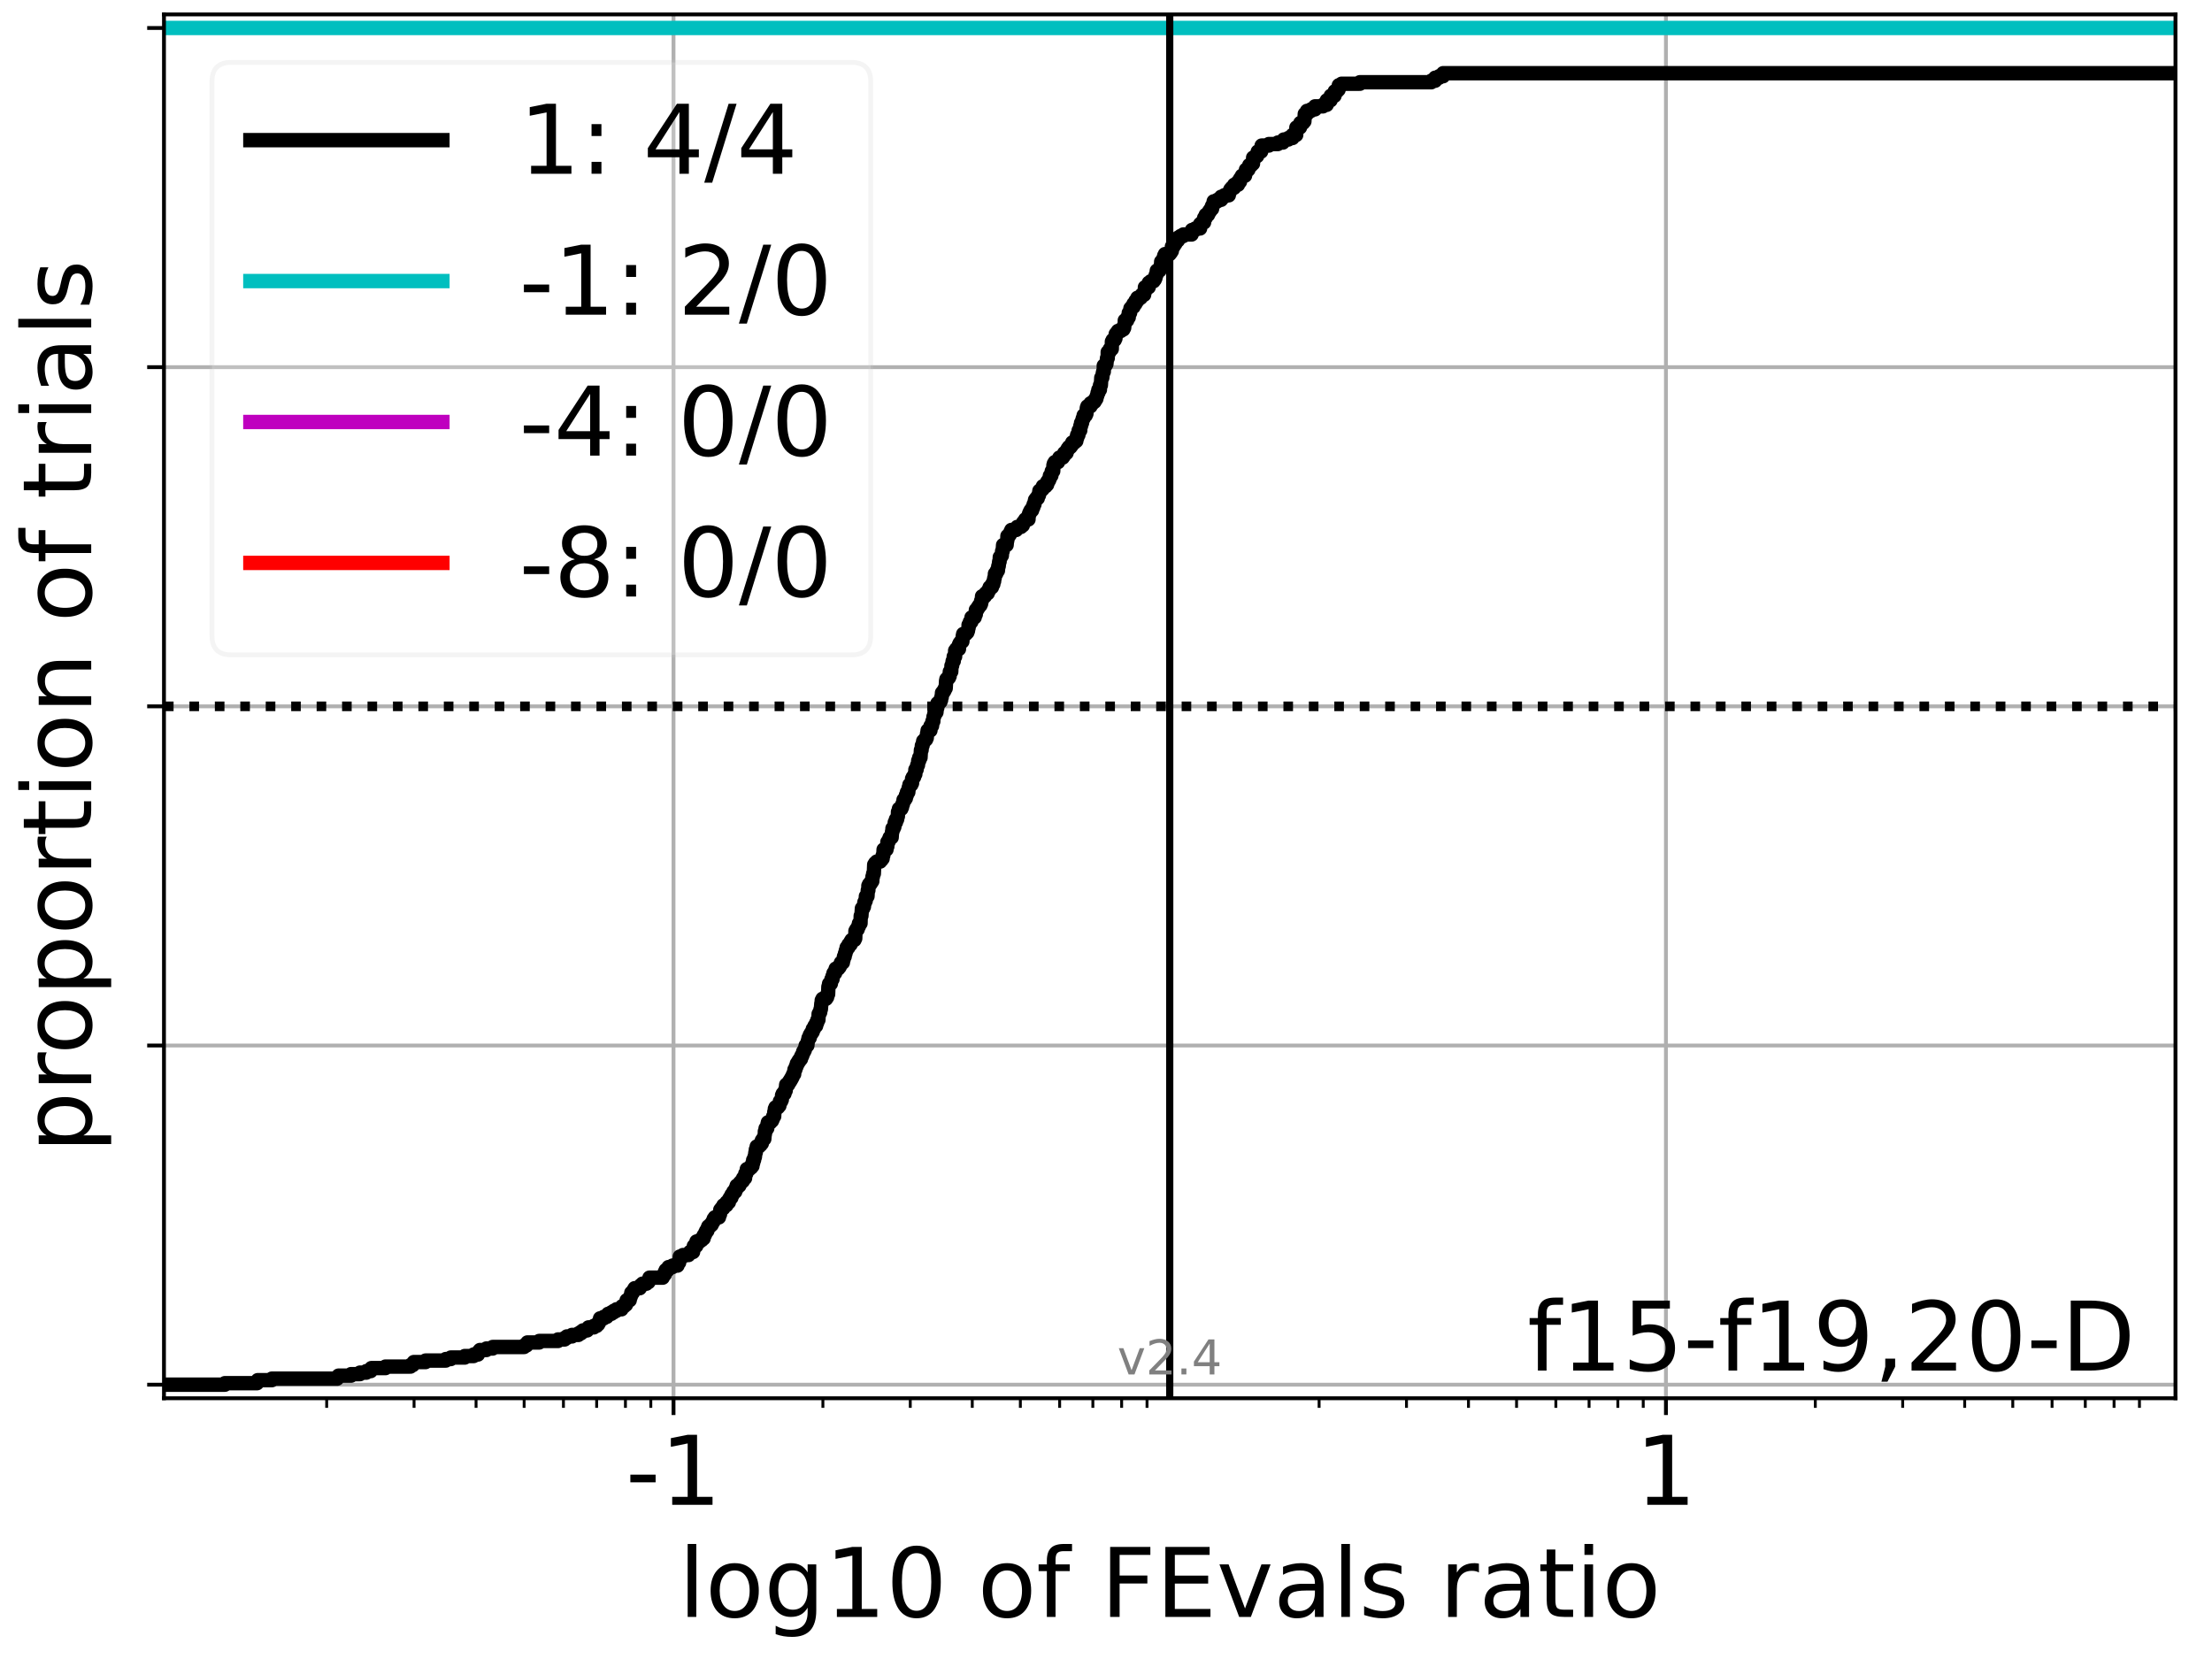 <?xml version="1.0" encoding="utf-8" standalone="no"?>
<!DOCTYPE svg PUBLIC "-//W3C//DTD SVG 1.1//EN"
  "http://www.w3.org/Graphics/SVG/1.1/DTD/svg11.dtd">
<!-- Created with matplotlib (https://matplotlib.org/) -->
<svg height="345.6pt" version="1.1" viewBox="0 0 460.8 345.6" width="460.8pt" xmlns="http://www.w3.org/2000/svg" xmlns:xlink="http://www.w3.org/1999/xlink">
 <defs>
  <style type="text/css">*{stroke-linecap:butt;stroke-linejoin:round;}</style>
 </defs>
 <g id="figure_1">
  <g id="patch_1">
   <path d="M 0 345.6 
L 460.8 345.6 
L 460.8 0 
L 0 0 
z
" style="fill:#ffffff;"/>
  </g>
  <g id="axes_1">
   <g id="patch_2">
    <path d="M 34.16 291.28 
L 453.192 291.28 
L 453.192 3 
L 34.16 3 
z
" style="fill:#ffffff;"/>
   </g>
   <g id="matplotlib.axis_1">
    <g id="xtick_1">
     <g id="line2d_1">
      <path clip-path="url(#pe017701873)" d="M 140.306 291.28 
L 140.306 3 
" style="fill:none;stroke:#b0b0b0;stroke-linecap:square;stroke-width:0.8;"/>
     </g>
     <g id="line2d_2">
      <defs>
       <path d="M 0 0 
L 0 3.5 
" id="m8cc113017c" style="stroke:#000000;stroke-width:0.8;"/>
      </defs>
      <g>
       <use style="stroke:#000000;stroke-width:0.8;" x="140.306" xlink:href="#m8cc113017c" y="291.28"/>
      </g>
     </g>
     <g id="text_1">
      <!-- -1 -->
      <g transform="translate(130.336 313.477)scale(0.2 -0.2)">
       <defs>
        <path d="M 4.891 31.391 
L 31.203 31.391 
L 31.203 23.391 
L 4.891 23.391 
z
" id="DejaVuSans-45"/>
        <path d="M 12.406 8.297 
L 28.516 8.297 
L 28.516 63.922 
L 10.984 60.406 
L 10.984 69.391 
L 28.422 72.906 
L 38.281 72.906 
L 38.281 8.297 
L 54.391 8.297 
L 54.391 0 
L 12.406 0 
z
" id="DejaVuSans-49"/>
       </defs>
       <use xlink:href="#DejaVuSans-45"/>
       <use x="36.084" xlink:href="#DejaVuSans-49"/>
      </g>
     </g>
    </g>
    <g id="xtick_2">
     <g id="line2d_3">
      <path clip-path="url(#pe017701873)" d="M 347.046 291.28 
L 347.046 3 
" style="fill:none;stroke:#b0b0b0;stroke-linecap:square;stroke-width:0.8;"/>
     </g>
     <g id="line2d_4">
      <g>
       <use style="stroke:#000000;stroke-width:0.8;" x="347.046" xlink:href="#m8cc113017c" y="291.28"/>
      </g>
     </g>
     <g id="text_2">
      <!-- 1 -->
      <g transform="translate(340.683 313.477)scale(0.2 -0.2)">
       <use xlink:href="#DejaVuSans-49"/>
      </g>
     </g>
    </g>
    <g id="xtick_3">
     <g id="line2d_5">
      <defs>
       <path d="M 0 0 
L 0 2 
" id="m10423a40a8" style="stroke:#000000;stroke-width:0.6;"/>
      </defs>
      <g>
       <use style="stroke:#000000;stroke-width:0.6;" x="68.054" xlink:href="#m10423a40a8" y="291.28"/>
      </g>
     </g>
    </g>
    <g id="xtick_4">
     <g id="line2d_6">
      <g>
       <use style="stroke:#000000;stroke-width:0.6;" x="86.257" xlink:href="#m10423a40a8" y="291.28"/>
      </g>
     </g>
    </g>
    <g id="xtick_5">
     <g id="line2d_7">
      <g>
       <use style="stroke:#000000;stroke-width:0.6;" x="99.171" xlink:href="#m10423a40a8" y="291.28"/>
      </g>
     </g>
    </g>
    <g id="xtick_6">
     <g id="line2d_8">
      <g>
       <use style="stroke:#000000;stroke-width:0.6;" x="109.189" xlink:href="#m10423a40a8" y="291.28"/>
      </g>
     </g>
    </g>
    <g id="xtick_7">
     <g id="line2d_9">
      <g>
       <use style="stroke:#000000;stroke-width:0.6;" x="117.374" xlink:href="#m10423a40a8" y="291.28"/>
      </g>
     </g>
    </g>
    <g id="xtick_8">
     <g id="line2d_10">
      <g>
       <use style="stroke:#000000;stroke-width:0.6;" x="124.294" xlink:href="#m10423a40a8" y="291.28"/>
      </g>
     </g>
    </g>
    <g id="xtick_9">
     <g id="line2d_11">
      <g>
       <use style="stroke:#000000;stroke-width:0.6;" x="130.289" xlink:href="#m10423a40a8" y="291.28"/>
      </g>
     </g>
    </g>
    <g id="xtick_10">
     <g id="line2d_12">
      <g>
       <use style="stroke:#000000;stroke-width:0.6;" x="135.576" xlink:href="#m10423a40a8" y="291.28"/>
      </g>
     </g>
    </g>
    <g id="xtick_11">
     <g id="line2d_13">
      <g>
       <use style="stroke:#000000;stroke-width:0.6;" x="171.424" xlink:href="#m10423a40a8" y="291.28"/>
      </g>
     </g>
    </g>
    <g id="xtick_12">
     <g id="line2d_14">
      <g>
       <use style="stroke:#000000;stroke-width:0.6;" x="189.626" xlink:href="#m10423a40a8" y="291.28"/>
      </g>
     </g>
    </g>
    <g id="xtick_13">
     <g id="line2d_15">
      <g>
       <use style="stroke:#000000;stroke-width:0.6;" x="202.541" xlink:href="#m10423a40a8" y="291.28"/>
      </g>
     </g>
    </g>
    <g id="xtick_14">
     <g id="line2d_16">
      <g>
       <use style="stroke:#000000;stroke-width:0.6;" x="212.559" xlink:href="#m10423a40a8" y="291.28"/>
      </g>
     </g>
    </g>
    <g id="xtick_15">
     <g id="line2d_17">
      <g>
       <use style="stroke:#000000;stroke-width:0.6;" x="220.744" xlink:href="#m10423a40a8" y="291.28"/>
      </g>
     </g>
    </g>
    <g id="xtick_16">
     <g id="line2d_18">
      <g>
       <use style="stroke:#000000;stroke-width:0.6;" x="227.664" xlink:href="#m10423a40a8" y="291.28"/>
      </g>
     </g>
    </g>
    <g id="xtick_17">
     <g id="line2d_19">
      <g>
       <use style="stroke:#000000;stroke-width:0.6;" x="233.658" xlink:href="#m10423a40a8" y="291.28"/>
      </g>
     </g>
    </g>
    <g id="xtick_18">
     <g id="line2d_20">
      <g>
       <use style="stroke:#000000;stroke-width:0.6;" x="238.946" xlink:href="#m10423a40a8" y="291.28"/>
      </g>
     </g>
    </g>
    <g id="xtick_19">
     <g id="line2d_21">
      <g>
       <use style="stroke:#000000;stroke-width:0.6;" x="274.793" xlink:href="#m10423a40a8" y="291.28"/>
      </g>
     </g>
    </g>
    <g id="xtick_20">
     <g id="line2d_22">
      <g>
       <use style="stroke:#000000;stroke-width:0.6;" x="292.996" xlink:href="#m10423a40a8" y="291.28"/>
      </g>
     </g>
    </g>
    <g id="xtick_21">
     <g id="line2d_23">
      <g>
       <use style="stroke:#000000;stroke-width:0.6;" x="305.911" xlink:href="#m10423a40a8" y="291.28"/>
      </g>
     </g>
    </g>
    <g id="xtick_22">
     <g id="line2d_24">
      <g>
       <use style="stroke:#000000;stroke-width:0.6;" x="315.928" xlink:href="#m10423a40a8" y="291.28"/>
      </g>
     </g>
    </g>
    <g id="xtick_23">
     <g id="line2d_25">
      <g>
       <use style="stroke:#000000;stroke-width:0.6;" x="324.113" xlink:href="#m10423a40a8" y="291.28"/>
      </g>
     </g>
    </g>
    <g id="xtick_24">
     <g id="line2d_26">
      <g>
       <use style="stroke:#000000;stroke-width:0.6;" x="331.034" xlink:href="#m10423a40a8" y="291.28"/>
      </g>
     </g>
    </g>
    <g id="xtick_25">
     <g id="line2d_27">
      <g>
       <use style="stroke:#000000;stroke-width:0.6;" x="337.028" xlink:href="#m10423a40a8" y="291.28"/>
      </g>
     </g>
    </g>
    <g id="xtick_26">
     <g id="line2d_28">
      <g>
       <use style="stroke:#000000;stroke-width:0.6;" x="342.316" xlink:href="#m10423a40a8" y="291.28"/>
      </g>
     </g>
    </g>
    <g id="xtick_27">
     <g id="line2d_29">
      <g>
       <use style="stroke:#000000;stroke-width:0.6;" x="378.163" xlink:href="#m10423a40a8" y="291.28"/>
      </g>
     </g>
    </g>
    <g id="xtick_28">
     <g id="line2d_30">
      <g>
       <use style="stroke:#000000;stroke-width:0.6;" x="396.366" xlink:href="#m10423a40a8" y="291.28"/>
      </g>
     </g>
    </g>
    <g id="xtick_29">
     <g id="line2d_31">
      <g>
       <use style="stroke:#000000;stroke-width:0.6;" x="409.28" xlink:href="#m10423a40a8" y="291.28"/>
      </g>
     </g>
    </g>
    <g id="xtick_30">
     <g id="line2d_32">
      <g>
       <use style="stroke:#000000;stroke-width:0.6;" x="419.298" xlink:href="#m10423a40a8" y="291.28"/>
      </g>
     </g>
    </g>
    <g id="xtick_31">
     <g id="line2d_33">
      <g>
       <use style="stroke:#000000;stroke-width:0.6;" x="427.483" xlink:href="#m10423a40a8" y="291.28"/>
      </g>
     </g>
    </g>
    <g id="xtick_32">
     <g id="line2d_34">
      <g>
       <use style="stroke:#000000;stroke-width:0.6;" x="434.403" xlink:href="#m10423a40a8" y="291.28"/>
      </g>
     </g>
    </g>
    <g id="xtick_33">
     <g id="line2d_35">
      <g>
       <use style="stroke:#000000;stroke-width:0.6;" x="440.398" xlink:href="#m10423a40a8" y="291.28"/>
      </g>
     </g>
    </g>
    <g id="xtick_34">
     <g id="line2d_36">
      <g>
       <use style="stroke:#000000;stroke-width:0.6;" x="445.685" xlink:href="#m10423a40a8" y="291.28"/>
      </g>
     </g>
    </g>
    <g id="text_3">
     <!-- log10 of FEvals ratio -->
     <g transform="translate(141.371 336.833)scale(0.2 -0.2)">
      <defs>
       <path d="M 9.422 75.984 
L 18.406 75.984 
L 18.406 0 
L 9.422 0 
z
" id="DejaVuSans-108"/>
       <path d="M 30.609 48.391 
Q 23.391 48.391 19.188 42.75 
Q 14.984 37.109 14.984 27.297 
Q 14.984 17.484 19.156 11.844 
Q 23.344 6.203 30.609 6.203 
Q 37.797 6.203 41.984 11.859 
Q 46.188 17.531 46.188 27.297 
Q 46.188 37.016 41.984 42.703 
Q 37.797 48.391 30.609 48.391 
z
M 30.609 56 
Q 42.328 56 49.016 48.375 
Q 55.719 40.766 55.719 27.297 
Q 55.719 13.875 49.016 6.219 
Q 42.328 -1.422 30.609 -1.422 
Q 18.844 -1.422 12.172 6.219 
Q 5.516 13.875 5.516 27.297 
Q 5.516 40.766 12.172 48.375 
Q 18.844 56 30.609 56 
z
" id="DejaVuSans-111"/>
       <path d="M 45.406 27.984 
Q 45.406 37.75 41.375 43.109 
Q 37.359 48.484 30.078 48.484 
Q 22.859 48.484 18.828 43.109 
Q 14.797 37.75 14.797 27.984 
Q 14.797 18.266 18.828 12.891 
Q 22.859 7.516 30.078 7.516 
Q 37.359 7.516 41.375 12.891 
Q 45.406 18.266 45.406 27.984 
z
M 54.391 6.781 
Q 54.391 -7.172 48.188 -13.984 
Q 42 -20.797 29.203 -20.797 
Q 24.469 -20.797 20.266 -20.094 
Q 16.062 -19.391 12.109 -17.922 
L 12.109 -9.188 
Q 16.062 -11.328 19.922 -12.344 
Q 23.781 -13.375 27.781 -13.375 
Q 36.625 -13.375 41.016 -8.766 
Q 45.406 -4.156 45.406 5.172 
L 45.406 9.625 
Q 42.625 4.781 38.281 2.391 
Q 33.938 0 27.875 0 
Q 17.828 0 11.672 7.656 
Q 5.516 15.328 5.516 27.984 
Q 5.516 40.672 11.672 48.328 
Q 17.828 56 27.875 56 
Q 33.938 56 38.281 53.609 
Q 42.625 51.219 45.406 46.391 
L 45.406 54.688 
L 54.391 54.688 
z
" id="DejaVuSans-103"/>
       <path d="M 31.781 66.406 
Q 24.172 66.406 20.328 58.906 
Q 16.5 51.422 16.5 36.375 
Q 16.5 21.391 20.328 13.891 
Q 24.172 6.391 31.781 6.391 
Q 39.453 6.391 43.281 13.891 
Q 47.125 21.391 47.125 36.375 
Q 47.125 51.422 43.281 58.906 
Q 39.453 66.406 31.781 66.406 
z
M 31.781 74.219 
Q 44.047 74.219 50.516 64.516 
Q 56.984 54.828 56.984 36.375 
Q 56.984 17.969 50.516 8.266 
Q 44.047 -1.422 31.781 -1.422 
Q 19.531 -1.422 13.062 8.266 
Q 6.594 17.969 6.594 36.375 
Q 6.594 54.828 13.062 64.516 
Q 19.531 74.219 31.781 74.219 
z
" id="DejaVuSans-48"/>
       <path id="DejaVuSans-32"/>
       <path d="M 37.109 75.984 
L 37.109 68.5 
L 28.516 68.5 
Q 23.688 68.5 21.797 66.547 
Q 19.922 64.594 19.922 59.516 
L 19.922 54.688 
L 34.719 54.688 
L 34.719 47.703 
L 19.922 47.703 
L 19.922 0 
L 10.891 0 
L 10.891 47.703 
L 2.297 47.703 
L 2.297 54.688 
L 10.891 54.688 
L 10.891 58.5 
Q 10.891 67.625 15.141 71.797 
Q 19.391 75.984 28.609 75.984 
z
" id="DejaVuSans-102"/>
       <path d="M 9.812 72.906 
L 51.703 72.906 
L 51.703 64.594 
L 19.672 64.594 
L 19.672 43.109 
L 48.578 43.109 
L 48.578 34.812 
L 19.672 34.812 
L 19.672 0 
L 9.812 0 
z
" id="DejaVuSans-70"/>
       <path d="M 9.812 72.906 
L 55.906 72.906 
L 55.906 64.594 
L 19.672 64.594 
L 19.672 43.016 
L 54.391 43.016 
L 54.391 34.719 
L 19.672 34.719 
L 19.672 8.297 
L 56.781 8.297 
L 56.781 0 
L 9.812 0 
z
" id="DejaVuSans-69"/>
       <path d="M 2.984 54.688 
L 12.5 54.688 
L 29.594 8.797 
L 46.688 54.688 
L 56.203 54.688 
L 35.688 0 
L 23.484 0 
z
" id="DejaVuSans-118"/>
       <path d="M 34.281 27.484 
Q 23.391 27.484 19.188 25 
Q 14.984 22.516 14.984 16.5 
Q 14.984 11.719 18.141 8.906 
Q 21.297 6.109 26.703 6.109 
Q 34.188 6.109 38.703 11.406 
Q 43.219 16.703 43.219 25.484 
L 43.219 27.484 
z
M 52.203 31.203 
L 52.203 0 
L 43.219 0 
L 43.219 8.297 
Q 40.141 3.328 35.547 0.953 
Q 30.953 -1.422 24.312 -1.422 
Q 15.922 -1.422 10.953 3.297 
Q 6 8.016 6 15.922 
Q 6 25.141 12.172 29.828 
Q 18.359 34.516 30.609 34.516 
L 43.219 34.516 
L 43.219 35.406 
Q 43.219 41.609 39.141 45 
Q 35.062 48.391 27.688 48.391 
Q 23 48.391 18.547 47.266 
Q 14.109 46.141 10.016 43.891 
L 10.016 52.203 
Q 14.938 54.109 19.578 55.047 
Q 24.219 56 28.609 56 
Q 40.484 56 46.344 49.844 
Q 52.203 43.703 52.203 31.203 
z
" id="DejaVuSans-97"/>
       <path d="M 44.281 53.078 
L 44.281 44.578 
Q 40.484 46.531 36.375 47.5 
Q 32.281 48.484 27.875 48.484 
Q 21.188 48.484 17.844 46.438 
Q 14.5 44.391 14.5 40.281 
Q 14.5 37.156 16.891 35.375 
Q 19.281 33.594 26.516 31.984 
L 29.594 31.297 
Q 39.156 29.25 43.188 25.516 
Q 47.219 21.781 47.219 15.094 
Q 47.219 7.469 41.188 3.016 
Q 35.156 -1.422 24.609 -1.422 
Q 20.219 -1.422 15.453 -0.562 
Q 10.688 0.297 5.422 2 
L 5.422 11.281 
Q 10.406 8.688 15.234 7.391 
Q 20.062 6.109 24.812 6.109 
Q 31.156 6.109 34.562 8.281 
Q 37.984 10.453 37.984 14.406 
Q 37.984 18.062 35.516 20.016 
Q 33.062 21.969 24.703 23.781 
L 21.578 24.516 
Q 13.234 26.266 9.516 29.906 
Q 5.812 33.547 5.812 39.891 
Q 5.812 47.609 11.281 51.797 
Q 16.75 56 26.812 56 
Q 31.781 56 36.172 55.266 
Q 40.578 54.547 44.281 53.078 
z
" id="DejaVuSans-115"/>
       <path d="M 41.109 46.297 
Q 39.594 47.172 37.812 47.578 
Q 36.031 48 33.891 48 
Q 26.266 48 22.188 43.047 
Q 18.109 38.094 18.109 28.812 
L 18.109 0 
L 9.078 0 
L 9.078 54.688 
L 18.109 54.688 
L 18.109 46.188 
Q 20.953 51.172 25.484 53.578 
Q 30.031 56 36.531 56 
Q 37.453 56 38.578 55.875 
Q 39.703 55.766 41.062 55.516 
z
" id="DejaVuSans-114"/>
       <path d="M 18.312 70.219 
L 18.312 54.688 
L 36.812 54.688 
L 36.812 47.703 
L 18.312 47.703 
L 18.312 18.016 
Q 18.312 11.328 20.141 9.422 
Q 21.969 7.516 27.594 7.516 
L 36.812 7.516 
L 36.812 0 
L 27.594 0 
Q 17.188 0 13.234 3.875 
Q 9.281 7.766 9.281 18.016 
L 9.281 47.703 
L 2.688 47.703 
L 2.688 54.688 
L 9.281 54.688 
L 9.281 70.219 
z
" id="DejaVuSans-116"/>
       <path d="M 9.422 54.688 
L 18.406 54.688 
L 18.406 0 
L 9.422 0 
z
M 9.422 75.984 
L 18.406 75.984 
L 18.406 64.594 
L 9.422 64.594 
z
" id="DejaVuSans-105"/>
      </defs>
      <use xlink:href="#DejaVuSans-108"/>
      <use x="27.783" xlink:href="#DejaVuSans-111"/>
      <use x="88.965" xlink:href="#DejaVuSans-103"/>
      <use x="152.441" xlink:href="#DejaVuSans-49"/>
      <use x="216.064" xlink:href="#DejaVuSans-48"/>
      <use x="279.688" xlink:href="#DejaVuSans-32"/>
      <use x="311.475" xlink:href="#DejaVuSans-111"/>
      <use x="372.656" xlink:href="#DejaVuSans-102"/>
      <use x="407.861" xlink:href="#DejaVuSans-32"/>
      <use x="439.648" xlink:href="#DejaVuSans-70"/>
      <use x="497.168" xlink:href="#DejaVuSans-69"/>
      <use x="560.352" xlink:href="#DejaVuSans-118"/>
      <use x="619.531" xlink:href="#DejaVuSans-97"/>
      <use x="680.811" xlink:href="#DejaVuSans-108"/>
      <use x="708.594" xlink:href="#DejaVuSans-115"/>
      <use x="760.693" xlink:href="#DejaVuSans-32"/>
      <use x="792.48" xlink:href="#DejaVuSans-114"/>
      <use x="833.594" xlink:href="#DejaVuSans-97"/>
      <use x="894.873" xlink:href="#DejaVuSans-116"/>
      <use x="934.082" xlink:href="#DejaVuSans-105"/>
      <use x="961.865" xlink:href="#DejaVuSans-111"/>
     </g>
    </g>
   </g>
   <g id="matplotlib.axis_2">
    <g id="ytick_1">
     <g id="line2d_37">
      <path clip-path="url(#pe017701873)" d="M 34.16 288.454 
L 453.192 288.454 
" style="fill:none;stroke:#b0b0b0;stroke-linecap:square;stroke-width:0.8;"/>
     </g>
     <g id="line2d_38">
      <defs>
       <path d="M 0 0 
L -3.5 0 
" id="m6d0ed4c236" style="stroke:#000000;stroke-width:0.8;"/>
      </defs>
      <g>
       <use style="stroke:#000000;stroke-width:0.8;" x="34.16" xlink:href="#m6d0ed4c236" y="288.454"/>
      </g>
     </g>
    </g>
    <g id="ytick_2">
     <g id="line2d_39">
      <path clip-path="url(#pe017701873)" d="M 34.16 217.797 
L 453.192 217.797 
" style="fill:none;stroke:#b0b0b0;stroke-linecap:square;stroke-width:0.8;"/>
     </g>
     <g id="line2d_40">
      <g>
       <use style="stroke:#000000;stroke-width:0.8;" x="34.16" xlink:href="#m6d0ed4c236" y="217.797"/>
      </g>
     </g>
    </g>
    <g id="ytick_3">
     <g id="line2d_41">
      <path clip-path="url(#pe017701873)" d="M 34.16 147.14 
L 453.192 147.14 
" style="fill:none;stroke:#b0b0b0;stroke-linecap:square;stroke-width:0.8;"/>
     </g>
     <g id="line2d_42">
      <g>
       <use style="stroke:#000000;stroke-width:0.8;" x="34.16" xlink:href="#m6d0ed4c236" y="147.14"/>
      </g>
     </g>
    </g>
    <g id="ytick_4">
     <g id="line2d_43">
      <path clip-path="url(#pe017701873)" d="M 34.16 76.483 
L 453.192 76.483 
" style="fill:none;stroke:#b0b0b0;stroke-linecap:square;stroke-width:0.8;"/>
     </g>
     <g id="line2d_44">
      <g>
       <use style="stroke:#000000;stroke-width:0.8;" x="34.16" xlink:href="#m6d0ed4c236" y="76.483"/>
      </g>
     </g>
    </g>
    <g id="ytick_5">
     <g id="line2d_45">
      <path clip-path="url(#pe017701873)" d="M 34.16 5.826 
L 453.192 5.826 
" style="fill:none;stroke:#b0b0b0;stroke-linecap:square;stroke-width:0.8;"/>
     </g>
     <g id="line2d_46">
      <g>
       <use style="stroke:#000000;stroke-width:0.8;" x="34.16" xlink:href="#m6d0ed4c236" y="5.826"/>
      </g>
     </g>
    </g>
    <g id="text_4">
     <!-- proportion of trials -->
     <g transform="translate(19.001 240.146)rotate(-90)scale(0.2 -0.2)">
      <defs>
       <path d="M 18.109 8.203 
L 18.109 -20.797 
L 9.078 -20.797 
L 9.078 54.688 
L 18.109 54.688 
L 18.109 46.391 
Q 20.953 51.266 25.266 53.625 
Q 29.594 56 35.594 56 
Q 45.562 56 51.781 48.094 
Q 58.016 40.188 58.016 27.297 
Q 58.016 14.406 51.781 6.484 
Q 45.562 -1.422 35.594 -1.422 
Q 29.594 -1.422 25.266 0.953 
Q 20.953 3.328 18.109 8.203 
z
M 48.688 27.297 
Q 48.688 37.203 44.609 42.844 
Q 40.531 48.484 33.406 48.484 
Q 26.266 48.484 22.188 42.844 
Q 18.109 37.203 18.109 27.297 
Q 18.109 17.391 22.188 11.75 
Q 26.266 6.109 33.406 6.109 
Q 40.531 6.109 44.609 11.75 
Q 48.688 17.391 48.688 27.297 
z
" id="DejaVuSans-112"/>
       <path d="M 54.891 33.016 
L 54.891 0 
L 45.906 0 
L 45.906 32.719 
Q 45.906 40.484 42.875 44.328 
Q 39.844 48.188 33.797 48.188 
Q 26.516 48.188 22.312 43.547 
Q 18.109 38.922 18.109 30.906 
L 18.109 0 
L 9.078 0 
L 9.078 54.688 
L 18.109 54.688 
L 18.109 46.188 
Q 21.344 51.125 25.703 53.562 
Q 30.078 56 35.797 56 
Q 45.219 56 50.047 50.172 
Q 54.891 44.344 54.891 33.016 
z
" id="DejaVuSans-110"/>
      </defs>
      <use xlink:href="#DejaVuSans-112"/>
      <use x="63.477" xlink:href="#DejaVuSans-114"/>
      <use x="102.34" xlink:href="#DejaVuSans-111"/>
      <use x="163.521" xlink:href="#DejaVuSans-112"/>
      <use x="226.998" xlink:href="#DejaVuSans-111"/>
      <use x="288.18" xlink:href="#DejaVuSans-114"/>
      <use x="329.293" xlink:href="#DejaVuSans-116"/>
      <use x="368.502" xlink:href="#DejaVuSans-105"/>
      <use x="396.285" xlink:href="#DejaVuSans-111"/>
      <use x="457.467" xlink:href="#DejaVuSans-110"/>
      <use x="520.846" xlink:href="#DejaVuSans-32"/>
      <use x="552.633" xlink:href="#DejaVuSans-111"/>
      <use x="613.814" xlink:href="#DejaVuSans-102"/>
      <use x="649.02" xlink:href="#DejaVuSans-32"/>
      <use x="680.807" xlink:href="#DejaVuSans-116"/>
      <use x="720.016" xlink:href="#DejaVuSans-114"/>
      <use x="761.129" xlink:href="#DejaVuSans-105"/>
      <use x="788.912" xlink:href="#DejaVuSans-97"/>
      <use x="850.191" xlink:href="#DejaVuSans-108"/>
      <use x="877.975" xlink:href="#DejaVuSans-115"/>
     </g>
    </g>
   </g>
   <g id="line2d_47">
    <path clip-path="url(#pe017701873)" d="M 34.16 288.454 
L 46.849 288.454 
L 46.849 288.14 
L 53.547 288.14 
L 53.547 287.826 
L 53.696 287.826 
L 53.696 287.512 
L 56.624 287.512 
L 56.624 287.198 
L 70.236 287.198 
L 70.236 286.884 
L 70.521 286.884 
L 70.521 286.57 
L 73.137 286.57 
L 73.137 286.256 
L 74.984 286.256 
L 74.984 285.941 
L 76.312 285.941 
L 76.312 285.627 
L 77.219 285.627 
L 77.219 285.313 
L 77.367 285.313 
L 77.367 284.999 
L 80.296 284.999 
L 80.296 284.685 
L 85.505 284.685 
L 85.505 284.371 
L 86.013 284.371 
L 86.013 284.057 
L 86.201 284.057 
L 86.201 283.743 
L 88.65 283.743 
L 88.65 283.429 
L 92.861 283.429 
L 92.861 283.115 
L 93.907 283.115 
L 93.907 282.801 
L 96.809 282.801 
L 96.809 282.487 
L 98.656 282.487 
L 98.656 282.173 
L 99.559 282.173 
L 99.559 281.859 
L 99.707 281.859 
L 99.707 281.545 
L 99.984 281.545 
L 99.984 281.231 
L 101.333 281.231 
L 101.333 280.917 
L 102.636 280.917 
L 102.636 280.603 
L 109.177 280.603 
L 109.177 280.289 
L 109.685 280.289 
L 109.685 279.975 
L 109.872 279.975 
L 109.872 279.661 
L 112.322 279.661 
L 112.322 279.347 
L 116.248 279.347 
L 116.248 279.033 
L 117.622 279.033 
L 117.622 278.719 
L 118.089 278.719 
L 118.089 278.405 
L 119.149 278.405 
L 119.149 278.091 
L 120.479 278.091 
L 120.479 277.777 
L 120.996 277.777 
L 120.996 277.463 
L 121.433 277.463 
L 121.433 277.149 
L 122.324 277.149 
L 122.324 276.835 
L 122.591 276.835 
L 122.591 276.521 
L 123.701 276.521 
L 123.701 276.207 
L 124.29 276.207 
L 124.29 275.893 
L 124.608 275.893 
L 124.608 275.578 
L 124.786 275.578 
L 124.786 275.264 
L 124.935 275.264 
L 125.004 274.636 
L 125.776 274.636 
L 125.776 274.322 
L 126.402 274.322 
L 126.402 274.008 
L 126.689 274.008 
L 126.689 273.694 
L 127.362 273.694 
L 127.362 273.38 
L 127.864 273.38 
L 127.864 273.066 
L 128.419 273.066 
L 128.419 272.752 
L 129.464 272.752 
L 129.464 272.438 
L 129.587 272.438 
L 129.587 272.124 
L 130.027 272.124 
L 130.027 271.81 
L 130.398 271.81 
L 130.5 271.182 
L 130.547 271.182 
L 130.547 270.868 
L 131.173 270.868 
L 131.268 270.24 
L 131.353 270.24 
L 131.353 269.926 
L 131.472 269.926 
L 131.517 269.298 
L 131.834 269.298 
L 131.834 268.984 
L 132.025 268.984 
L 132.025 268.67 
L 132.213 268.67 
L 132.213 268.356 
L 133.275 268.356 
L 133.275 268.042 
L 133.476 268.042 
L 133.476 267.728 
L 133.838 267.728 
L 133.838 267.414 
L 134.662 267.414 
L 134.662 267.1 
L 135.079 267.1 
L 135.079 266.786 
L 135.283 266.786 
L 135.299 266.158 
L 138.051 266.158 
L 138.051 265.844 
L 138.199 265.844 
L 138.199 265.529 
L 138.479 265.529 
L 138.532 264.901 
L 138.68 264.901 
L 138.68 264.587 
L 139.11 264.587 
L 139.11 264.273 
L 139.259 264.273 
L 139.259 263.959 
L 140.096 263.959 
L 140.096 263.645 
L 141.128 263.645 
L 141.231 263.017 
L 141.475 263.017 
L 141.55 262.389 
L 141.609 262.389 
L 141.616 261.761 
L 142.29 261.761 
L 142.29 261.447 
L 143.424 261.447 
L 143.424 261.133 
L 143.714 261.133 
L 143.714 260.819 
L 144.376 260.819 
L 144.473 260.191 
L 144.546 260.191 
L 144.546 259.563 
L 145.042 259.563 
L 145.092 258.621 
L 145.8 258.621 
L 145.8 258.307 
L 146.223 258.307 
L 146.223 257.993 
L 146.571 257.993 
L 146.585 257.365 
L 146.794 257.365 
L 146.794 257.051 
L 146.942 257.051 
L 146.942 256.737 
L 147.087 256.737 
L 147.087 256.423 
L 147.344 256.423 
L 147.424 255.795 
L 147.552 255.795 
L 147.552 255.481 
L 147.914 255.481 
L 147.914 255.166 
L 148.248 255.166 
L 148.248 254.852 
L 148.396 254.852 
L 148.396 254.538 
L 148.602 254.538 
L 148.683 253.91 
L 148.903 253.91 
L 148.903 253.596 
L 149.77 253.596 
L 149.871 252.968 
L 149.988 252.968 
L 150.048 252.026 
L 150.281 252.026 
L 150.281 251.712 
L 150.683 251.712 
L 150.7 251.084 
L 151.325 251.084 
L 151.356 250.456 
L 151.836 250.456 
L 151.868 249.828 
L 152.043 249.828 
L 152.043 249.514 
L 152.351 249.514 
L 152.393 248.886 
L 152.633 248.886 
L 152.633 248.572 
L 152.781 248.572 
L 152.781 248.258 
L 153.164 248.258 
L 153.211 247.63 
L 153.454 247.63 
L 153.458 247.002 
L 154.021 247.002 
L 154.124 246.374 
L 154.41 246.374 
L 154.41 246.06 
L 154.74 246.06 
L 154.797 245.432 
L 155.208 245.432 
L 155.262 244.489 
L 155.466 244.489 
L 155.556 243.861 
L 155.578 243.861 
L 155.578 243.547 
L 156.119 243.547 
L 156.119 243.233 
L 156.491 243.233 
L 156.491 242.919 
L 156.744 242.919 
L 156.746 242.291 
L 156.894 242.291 
L 156.899 241.663 
L 157.082 241.663 
L 157.164 241.035 
L 157.253 241.035 
L 157.36 240.093 
L 157.44 240.093 
L 157.462 239.465 
L 157.564 239.465 
L 157.641 238.837 
L 158.122 238.837 
L 158.122 238.523 
L 158.449 238.523 
L 158.449 238.209 
L 158.698 238.209 
L 158.703 237.581 
L 158.907 237.581 
L 158.907 237.267 
L 159.213 237.267 
L 159.293 236.325 
L 159.33 236.325 
L 159.337 235.697 
L 159.479 235.697 
L 159.488 235.069 
L 159.823 235.069 
L 159.889 234.126 
L 159.969 234.126 
L 159.969 233.812 
L 160.505 233.812 
L 160.505 233.498 
L 160.816 233.498 
L 160.816 233.184 
L 160.962 233.184 
L 161.07 232.556 
L 161.274 232.556 
L 161.306 231.614 
L 161.391 231.614 
L 161.418 230.986 
L 161.555 230.986 
L 161.555 230.672 
L 162.091 230.672 
L 162.091 230.358 
L 162.356 230.358 
L 162.408 229.73 
L 162.473 229.73 
L 162.473 229.416 
L 162.734 229.416 
L 162.734 229.102 
L 162.865 229.102 
L 162.921 228.16 
L 163.052 228.16 
L 163.052 227.846 
L 163.418 227.846 
L 163.482 227.218 
L 163.667 227.218 
L 163.776 225.962 
L 164.193 225.962 
L 164.193 225.648 
L 164.359 225.648 
L 164.359 225.334 
L 164.571 225.334 
L 164.571 225.02 
L 164.756 225.02 
L 164.756 224.706 
L 164.937 224.706 
L 164.937 224.392 
L 165.101 224.392 
L 165.101 224.077 
L 165.225 224.077 
L 165.225 223.763 
L 165.435 223.763 
L 165.501 222.821 
L 165.684 222.821 
L 165.784 222.193 
L 165.914 222.193 
L 165.997 221.565 
L 166.201 221.565 
L 166.201 221.251 
L 166.383 221.251 
L 166.383 220.937 
L 166.603 220.937 
L 166.603 220.623 
L 166.852 220.623 
L 166.927 219.995 
L 167.1 219.995 
L 167.1 219.681 
L 167.216 219.681 
L 167.324 219.053 
L 167.516 219.053 
L 167.516 218.739 
L 167.659 218.739 
L 167.766 218.111 
L 167.838 218.111 
L 167.838 217.797 
L 168.189 217.797 
L 168.281 216.855 
L 168.33 216.855 
L 168.438 216.227 
L 168.666 216.227 
L 168.702 215.599 
L 168.884 215.599 
L 168.884 215.285 
L 169.086 215.285 
L 169.086 214.971 
L 169.29 214.971 
L 169.328 214.343 
L 169.559 214.343 
L 169.559 214.028 
L 169.685 214.028 
L 169.685 213.714 
L 170.009 213.714 
L 170.028 213.086 
L 170.223 213.086 
L 170.291 212.458 
L 170.49 212.458 
L 170.54 211.202 
L 170.705 211.202 
L 170.705 210.888 
L 170.854 210.888 
L 170.923 210.26 
L 170.998 210.26 
L 171.103 209.004 
L 171.184 209.004 
L 171.186 208.376 
L 171.345 208.376 
L 171.345 208.062 
L 172.095 208.062 
L 172.095 207.748 
L 172.299 207.748 
L 172.345 207.12 
L 172.507 207.12 
L 172.572 205.55 
L 172.628 205.55 
L 172.719 204.922 
L 173.08 204.922 
L 173.154 204.294 
L 173.208 204.294 
L 173.208 203.98 
L 173.426 203.98 
L 173.435 203.351 
L 173.558 203.351 
L 173.635 202.723 
L 173.969 202.723 
L 173.99 202.095 
L 174.099 202.095 
L 174.099 201.781 
L 174.645 201.781 
L 174.645 201.467 
L 174.894 201.467 
L 174.894 201.153 
L 175.059 201.153 
L 175.059 200.839 
L 175.192 200.839 
L 175.192 200.525 
L 175.582 200.525 
L 175.664 199.897 
L 175.73 199.897 
L 175.813 199.269 
L 175.96 199.269 
L 176.019 198.641 
L 176.126 198.641 
L 176.201 198.013 
L 176.336 198.013 
L 176.375 197.385 
L 176.726 197.385 
L 176.764 196.757 
L 177.19 196.757 
L 177.209 196.129 
L 177.399 196.129 
L 177.399 195.815 
L 178.005 195.815 
L 178.005 195.501 
L 178.155 195.501 
L 178.209 193.931 
L 178.377 193.931 
L 178.377 193.617 
L 178.659 193.617 
L 178.751 192.988 
L 178.92 192.988 
L 178.939 192.36 
L 179.26 192.36 
L 179.306 190.79 
L 179.447 190.79 
L 179.555 189.22 
L 179.821 189.22 
L 179.821 188.906 
L 179.963 188.906 
L 180.064 187.964 
L 180.206 187.964 
L 180.206 187.65 
L 180.34 187.65 
L 180.387 186.708 
L 180.714 186.708 
L 180.778 185.452 
L 180.897 185.452 
L 180.902 184.51 
L 181.042 184.51 
L 181.042 184.196 
L 181.305 184.196 
L 181.305 183.882 
L 181.509 183.882 
L 181.509 183.568 
L 181.711 183.568 
L 181.754 182.625 
L 181.844 182.625 
L 181.896 181.997 
L 182.036 181.997 
L 182.115 180.113 
L 182.308 180.113 
L 182.308 179.799 
L 182.628 179.799 
L 182.628 179.485 
L 183.351 179.485 
L 183.351 179.171 
L 183.635 179.171 
L 183.635 178.857 
L 183.865 178.857 
L 183.869 178.229 
L 184.007 178.229 
L 184.073 176.973 
L 184.672 176.973 
L 184.672 176.345 
L 184.84 176.345 
L 184.861 175.403 
L 185.076 175.403 
L 185.076 175.089 
L 185.216 175.089 
L 185.216 174.775 
L 185.336 174.775 
L 185.336 174.461 
L 185.747 174.461 
L 185.836 173.205 
L 185.919 173.205 
L 185.919 172.576 
L 186.168 172.576 
L 186.168 172.262 
L 186.306 172.262 
L 186.396 171.32 
L 186.637 171.32 
L 186.637 170.692 
L 186.884 170.692 
L 186.971 170.064 
L 187.042 170.064 
L 187.072 169.122 
L 187.22 169.122 
L 187.267 168.494 
L 187.764 168.494 
L 187.764 168.18 
L 187.9 168.18 
L 187.968 167.552 
L 188.086 167.552 
L 188.172 166.924 
L 188.227 166.924 
L 188.227 166.61 
L 188.516 166.61 
L 188.516 166.296 
L 188.704 166.296 
L 188.72 165.668 
L 188.899 165.668 
L 188.932 165.04 
L 189.212 165.04 
L 189.295 164.098 
L 189.399 164.098 
L 189.457 163.47 
L 189.845 163.47 
L 189.845 163.156 
L 189.991 163.156 
L 190.002 162.213 
L 190.149 162.213 
L 190.149 161.899 
L 190.417 161.899 
L 190.518 161.271 
L 190.679 161.271 
L 190.695 160.329 
L 190.943 160.329 
L 191.006 159.701 
L 191.08 159.701 
L 191.08 159.387 
L 191.232 159.387 
L 191.288 158.445 
L 191.492 158.445 
L 191.492 157.817 
L 191.76 157.817 
L 191.849 156.247 
L 191.984 156.247 
L 192.05 155.305 
L 192.192 155.305 
L 192.271 154.677 
L 192.324 154.677 
L 192.324 154.363 
L 192.62 154.363 
L 192.62 154.049 
L 192.924 154.049 
L 192.924 153.735 
L 193.055 153.735 
L 193.126 152.793 
L 193.183 152.793 
L 193.243 152.164 
L 193.825 152.164 
L 193.846 151.222 
L 194.158 151.222 
L 194.233 150.28 
L 194.424 150.28 
L 194.455 149.338 
L 194.579 149.338 
L 194.628 148.71 
L 194.858 148.71 
L 194.858 148.396 
L 195.072 148.396 
L 195.172 147.454 
L 195.257 147.454 
L 195.289 146.512 
L 195.621 146.512 
L 195.621 146.198 
L 195.908 146.198 
L 195.908 145.884 
L 196.033 145.884 
L 196.088 145.256 
L 196.171 145.256 
L 196.24 144.314 
L 196.484 144.314 
L 196.484 144 
L 196.688 144 
L 196.688 143.686 
L 196.837 143.686 
L 196.837 143.372 
L 197.006 143.372 
L 197.09 141.801 
L 197.153 141.801 
L 197.153 141.487 
L 197.426 141.487 
L 197.426 141.173 
L 197.693 141.173 
L 197.693 140.859 
L 197.826 140.859 
L 197.866 139.917 
L 198.163 139.917 
L 198.212 138.661 
L 198.347 138.661 
L 198.455 137.719 
L 198.68 137.719 
L 198.681 136.777 
L 198.965 136.777 
L 198.977 135.521 
L 199.202 135.521 
L 199.202 135.207 
L 199.766 135.207 
L 199.778 134.265 
L 199.928 134.265 
L 199.928 133.951 
L 200.169 133.951 
L 200.169 133.637 
L 200.477 133.637 
L 200.577 132.381 
L 200.649 132.381 
L 200.649 132.067 
L 201.219 132.067 
L 201.219 131.753 
L 201.514 131.753 
L 201.514 131.438 
L 201.635 131.438 
L 201.732 130.81 
L 201.772 130.81 
L 201.772 130.182 
L 201.936 130.182 
L 202.045 129.554 
L 202.342 129.554 
L 202.388 128.612 
L 203.043 128.612 
L 203.144 127.984 
L 203.275 127.984 
L 203.301 127.042 
L 203.572 127.042 
L 203.572 126.728 
L 203.76 126.728 
L 203.76 126.414 
L 203.974 126.414 
L 203.974 126.1 
L 204.235 126.1 
L 204.235 125.786 
L 204.374 125.786 
L 204.387 125.158 
L 204.531 125.158 
L 204.582 124.216 
L 205.174 124.216 
L 205.174 123.902 
L 205.334 123.902 
L 205.334 123.588 
L 205.763 123.588 
L 205.868 122.96 
L 206.075 122.96 
L 206.165 122.332 
L 206.638 122.332 
L 206.662 121.704 
L 206.923 121.704 
L 206.967 121.075 
L 207.093 121.075 
L 207.116 120.447 
L 207.208 120.447 
L 207.271 119.505 
L 207.54 119.505 
L 207.54 119.191 
L 207.664 119.191 
L 207.664 118.877 
L 207.88 118.877 
L 207.961 117.935 
L 208.048 117.935 
L 208.145 116.993 
L 208.235 116.993 
L 208.28 116.051 
L 208.509 116.051 
L 208.509 115.737 
L 208.7 115.737 
L 208.763 114.795 
L 208.881 114.795 
L 208.965 113.539 
L 209.695 113.539 
L 209.783 112.597 
L 209.837 112.597 
L 209.87 111.655 
L 210.186 111.655 
L 210.186 111.341 
L 210.395 111.341 
L 210.395 111.026 
L 210.533 111.026 
L 210.533 110.712 
L 210.685 110.712 
L 210.685 110.398 
L 211.695 110.398 
L 211.695 110.084 
L 211.91 110.084 
L 211.91 109.77 
L 212.684 109.77 
L 212.684 109.456 
L 213.06 109.456 
L 213.131 108.828 
L 213.377 108.828 
L 213.377 108.514 
L 213.582 108.514 
L 213.582 108.2 
L 214.253 108.2 
L 214.29 107.258 
L 214.395 107.258 
L 214.395 106.944 
L 214.531 106.944 
L 214.531 106.63 
L 214.692 106.63 
L 214.692 106.316 
L 215.002 106.316 
L 215.091 105.688 
L 215.251 105.688 
L 215.332 105.06 
L 215.494 105.06 
L 215.556 104.432 
L 215.629 104.432 
L 215.629 104.118 
L 215.859 104.118 
L 215.859 103.804 
L 216.181 103.804 
L 216.278 103.176 
L 216.431 103.176 
L 216.528 102.234 
L 216.883 102.234 
L 216.883 101.92 
L 217.2 101.92 
L 217.256 101.292 
L 217.843 101.292 
L 217.843 100.978 
L 218.125 100.978 
L 218.159 100.349 
L 218.375 100.349 
L 218.375 100.035 
L 218.553 100.035 
L 218.553 99.721 
L 218.679 99.721 
L 218.718 99.093 
L 219.014 99.093 
L 219.103 98.151 
L 219.403 98.151 
L 219.454 96.895 
L 219.538 96.895 
L 219.538 96.581 
L 219.725 96.581 
L 219.725 96.267 
L 220.412 96.267 
L 220.506 95.639 
L 220.684 95.639 
L 220.684 95.325 
L 221.39 95.325 
L 221.39 95.011 
L 221.615 95.011 
L 221.704 94.383 
L 222.174 94.383 
L 222.256 93.755 
L 222.433 93.755 
L 222.433 93.441 
L 222.663 93.441 
L 222.663 93.127 
L 223.01 93.127 
L 223.01 92.813 
L 223.25 92.813 
L 223.25 92.499 
L 223.367 92.499 
L 223.367 92.185 
L 223.841 92.185 
L 223.841 91.871 
L 224.214 91.871 
L 224.214 91.243 
L 224.392 91.243 
L 224.392 90.615 
L 224.65 90.615 
L 224.713 89.672 
L 225.028 89.672 
L 225.052 88.73 
L 225.205 88.73 
L 225.205 88.102 
L 225.41 88.102 
L 225.474 87.474 
L 225.56 87.474 
L 225.56 87.16 
L 225.737 87.16 
L 225.748 86.532 
L 226.173 86.532 
L 226.173 86.218 
L 226.313 86.218 
L 226.407 84.962 
L 226.518 84.962 
L 226.518 84.648 
L 227.168 84.648 
L 227.168 84.02 
L 227.635 84.02 
L 227.635 83.706 
L 228.006 83.706 
L 228.006 83.392 
L 228.197 83.392 
L 228.197 83.078 
L 228.393 83.078 
L 228.482 82.45 
L 228.571 82.45 
L 228.646 81.822 
L 228.815 81.822 
L 228.815 81.194 
L 229.128 81.194 
L 229.154 80.252 
L 229.329 80.252 
L 229.421 78.681 
L 229.623 78.681 
L 229.732 77.739 
L 229.801 77.739 
L 229.801 77.425 
L 229.937 77.425 
L 229.937 76.169 
L 230.296 76.169 
L 230.296 75.855 
L 230.478 75.855 
L 230.583 74.913 
L 230.613 74.913 
L 230.613 74.599 
L 230.761 74.599 
L 230.761 73.343 
L 231.108 73.343 
L 231.195 72.715 
L 231.6 72.715 
L 231.633 71.145 
L 231.791 71.145 
L 231.791 70.831 
L 232.216 70.831 
L 232.216 70.517 
L 232.362 70.517 
L 232.427 69.574 
L 232.672 69.574 
L 232.672 69.26 
L 232.889 69.26 
L 232.889 68.946 
L 233.501 68.946 
L 233.501 68.632 
L 234.012 68.632 
L 234.012 68.318 
L 234.176 68.318 
L 234.282 67.376 
L 234.32 67.376 
L 234.32 66.748 
L 234.803 66.748 
L 234.857 66.12 
L 235.134 66.12 
L 235.144 65.178 
L 235.416 65.178 
L 235.491 64.236 
L 235.754 64.236 
L 235.754 63.922 
L 236.134 63.922 
L 236.134 63.294 
L 236.535 63.294 
L 236.552 62.666 
L 236.948 62.666 
L 236.948 62.038 
L 237.627 62.038 
L 237.627 61.724 
L 237.83 61.724 
L 237.83 61.41 
L 238.338 61.41 
L 238.338 60.782 
L 238.499 60.782 
L 238.51 59.84 
L 239.293 59.84 
L 239.324 58.897 
L 239.729 58.897 
L 239.729 58.583 
L 240.313 58.583 
L 240.313 58.269 
L 240.55 58.269 
L 240.55 57.955 
L 240.69 57.955 
L 240.743 57.327 
L 240.88 57.327 
L 240.987 56.385 
L 241.543 56.385 
L 241.543 56.071 
L 241.68 56.071 
L 241.749 55.443 
L 241.858 55.443 
L 241.898 54.501 
L 242.214 54.501 
L 242.322 53.873 
L 242.504 53.873 
L 242.53 53.245 
L 242.689 53.245 
L 242.689 52.931 
L 243.676 52.931 
L 243.676 52.617 
L 243.919 52.617 
L 243.919 52.303 
L 244.11 52.303 
L 244.136 51.361 
L 244.474 51.361 
L 244.474 51.047 
L 244.671 51.047 
L 244.671 50.733 
L 244.88 50.733 
L 244.895 50.105 
L 245.37 50.105 
L 245.452 49.477 
L 245.932 49.477 
L 245.932 49.162 
L 246.512 49.162 
L 246.512 48.848 
L 248.231 48.848 
L 248.313 47.906 
L 249.012 47.906 
L 249.012 47.592 
L 249.996 47.592 
L 250.02 46.65 
L 250.367 46.65 
L 250.367 46.336 
L 250.829 46.336 
L 250.85 45.394 
L 251.176 45.394 
L 251.176 44.766 
L 251.653 44.766 
L 251.653 44.452 
L 251.787 44.452 
L 251.787 44.138 
L 251.999 44.138 
L 251.999 43.824 
L 252.208 43.824 
L 252.208 43.51 
L 252.492 43.51 
L 252.492 42.882 
L 252.664 42.882 
L 252.664 42.568 
L 252.838 42.568 
L 252.838 41.94 
L 253.601 41.94 
L 253.601 41.626 
L 254.379 41.626 
L 254.379 40.998 
L 255.039 40.998 
L 255.039 40.684 
L 255.977 40.684 
L 256.078 40.056 
L 256.177 40.056 
L 256.177 39.742 
L 256.329 39.742 
L 256.329 39.428 
L 256.591 39.428 
L 256.591 39.114 
L 257.089 39.114 
L 257.11 38.485 
L 257.898 38.485 
L 257.898 37.857 
L 258.308 37.857 
L 258.331 37.229 
L 258.552 37.229 
L 258.552 36.915 
L 258.722 36.915 
L 258.722 36.601 
L 259.36 36.601 
L 259.36 35.973 
L 259.561 35.973 
L 259.561 35.345 
L 260.057 35.345 
L 260.057 35.031 
L 260.184 35.031 
L 260.246 34.403 
L 260.712 34.403 
L 260.712 34.089 
L 261.023 34.089 
L 261.055 32.833 
L 261.493 32.833 
L 261.493 32.519 
L 261.878 32.519 
L 261.878 32.205 
L 262.016 32.205 
L 262.016 31.577 
L 262.718 31.577 
L 262.718 30.949 
L 262.829 30.949 
L 262.829 30.321 
L 264.326 30.321 
L 264.326 30.007 
L 266.195 30.007 
L 266.195 29.693 
L 267.248 29.693 
L 267.248 29.379 
L 267.425 29.379 
L 267.425 29.065 
L 268.385 29.065 
L 268.385 28.751 
L 269.255 28.751 
L 269.255 28.122 
L 270.018 28.122 
L 270.063 26.552 
L 270.808 26.552 
L 270.887 25.61 
L 271.466 25.61 
L 271.466 25.296 
L 271.726 25.296 
L 271.814 23.726 
L 272.275 23.726 
L 272.275 23.098 
L 273.099 23.098 
L 273.099 22.784 
L 273.938 22.784 
L 273.938 22.156 
L 275.588 22.156 
L 275.588 21.842 
L 276.369 21.842 
L 276.397 20.9 
L 277.178 20.9 
L 277.221 19.958 
L 278.001 19.958 
L 278.06 19.016 
L 278.545 19.016 
L 278.545 18.702 
L 278.841 18.702 
L 278.906 17.759 
L 279.482 17.759 
L 279.482 17.445 
L 283.289 17.445 
L 283.289 17.131 
L 298.165 17.131 
L 298.165 16.817 
L 298.973 16.817 
L 298.973 16.189 
L 299.797 16.189 
L 299.797 15.875 
L 300.636 15.875 
L 300.636 15.247 
L 453.192 15.247 
L 453.192 15.247 
" style="fill:none;stroke:#000000;stroke-linecap:square;stroke-width:3;"/>
   </g>
   <g id="line2d_48">
    <path clip-path="url(#pe017701873)" style="fill:none;stroke:#000000;stroke-linecap:square;stroke-width:3;"/>
   </g>
   <g id="line2d_49">
    <path clip-path="url(#pe017701873)" d="M 38.099 5.826 
L 34.16 5.826 
L 453.192 5.826 
L 461.8 5.826 
" style="fill:none;stroke:#00bfbf;stroke-linecap:square;stroke-width:3;"/>
   </g>
   <g id="line2d_50"/>
   <g id="line2d_51"/>
   <g id="line2d_52">
    <path clip-path="url(#pe017701873)" d="M 243.676 291.28 
L 243.676 3 
" style="fill:none;stroke:#000000;stroke-linecap:square;stroke-width:1.5;"/>
   </g>
   <g id="line2d_53">
    <path clip-path="url(#pe017701873)" d="M 34.16 147.14 
L 453.192 147.14 
" style="fill:none;stroke:#000000;stroke-dasharray:2,3.3;stroke-dashoffset:0;stroke-width:2;"/>
   </g>
   <g id="patch_3">
    <path d="M 34.16 291.28 
L 34.16 3 
" style="fill:none;stroke:#000000;stroke-linecap:square;stroke-linejoin:miter;stroke-width:0.8;"/>
   </g>
   <g id="patch_4">
    <path d="M 453.192 291.28 
L 453.192 3 
" style="fill:none;stroke:#000000;stroke-linecap:square;stroke-linejoin:miter;stroke-width:0.8;"/>
   </g>
   <g id="patch_5">
    <path d="M 34.16 291.28 
L 453.192 291.28 
" style="fill:none;stroke:#000000;stroke-linecap:square;stroke-linejoin:miter;stroke-width:0.8;"/>
   </g>
   <g id="patch_6">
    <path d="M 34.16 3 
L 453.192 3 
" style="fill:none;stroke:#000000;stroke-linecap:square;stroke-linejoin:miter;stroke-width:0.8;"/>
   </g>
   <g id="text_5">
    <!-- f15-f19,20-D -->
    <g transform="translate(318.193 285.514)scale(0.2 -0.2)">
     <defs>
      <path d="M 10.797 72.906 
L 49.516 72.906 
L 49.516 64.594 
L 19.828 64.594 
L 19.828 46.734 
Q 21.969 47.469 24.109 47.828 
Q 26.266 48.188 28.422 48.188 
Q 40.625 48.188 47.75 41.5 
Q 54.891 34.812 54.891 23.391 
Q 54.891 11.625 47.562 5.094 
Q 40.234 -1.422 26.906 -1.422 
Q 22.312 -1.422 17.547 -0.641 
Q 12.797 0.141 7.719 1.703 
L 7.719 11.625 
Q 12.109 9.234 16.797 8.062 
Q 21.484 6.891 26.703 6.891 
Q 35.156 6.891 40.078 11.328 
Q 45.016 15.766 45.016 23.391 
Q 45.016 31 40.078 35.438 
Q 35.156 39.891 26.703 39.891 
Q 22.75 39.891 18.812 39.016 
Q 14.891 38.141 10.797 36.281 
z
" id="DejaVuSans-53"/>
      <path d="M 10.984 1.516 
L 10.984 10.5 
Q 14.703 8.734 18.5 7.812 
Q 22.312 6.891 25.984 6.891 
Q 35.75 6.891 40.891 13.453 
Q 46.047 20.016 46.781 33.406 
Q 43.953 29.203 39.594 26.953 
Q 35.25 24.703 29.984 24.703 
Q 19.047 24.703 12.672 31.312 
Q 6.297 37.938 6.297 49.422 
Q 6.297 60.641 12.938 67.422 
Q 19.578 74.219 30.609 74.219 
Q 43.266 74.219 49.922 64.516 
Q 56.594 54.828 56.594 36.375 
Q 56.594 19.141 48.406 8.859 
Q 40.234 -1.422 26.422 -1.422 
Q 22.703 -1.422 18.891 -0.688 
Q 15.094 0.047 10.984 1.516 
z
M 30.609 32.422 
Q 37.25 32.422 41.125 36.953 
Q 45.016 41.5 45.016 49.422 
Q 45.016 57.281 41.125 61.844 
Q 37.25 66.406 30.609 66.406 
Q 23.969 66.406 20.094 61.844 
Q 16.219 57.281 16.219 49.422 
Q 16.219 41.5 20.094 36.953 
Q 23.969 32.422 30.609 32.422 
z
" id="DejaVuSans-57"/>
      <path d="M 11.719 12.406 
L 22.016 12.406 
L 22.016 4 
L 14.016 -11.625 
L 7.719 -11.625 
L 11.719 4 
z
" id="DejaVuSans-44"/>
      <path d="M 19.188 8.297 
L 53.609 8.297 
L 53.609 0 
L 7.328 0 
L 7.328 8.297 
Q 12.938 14.109 22.625 23.891 
Q 32.328 33.688 34.812 36.531 
Q 39.547 41.844 41.422 45.531 
Q 43.312 49.219 43.312 52.781 
Q 43.312 58.594 39.234 62.25 
Q 35.156 65.922 28.609 65.922 
Q 23.969 65.922 18.812 64.312 
Q 13.672 62.703 7.812 59.422 
L 7.812 69.391 
Q 13.766 71.781 18.938 73 
Q 24.125 74.219 28.422 74.219 
Q 39.75 74.219 46.484 68.547 
Q 53.219 62.891 53.219 53.422 
Q 53.219 48.922 51.531 44.891 
Q 49.859 40.875 45.406 35.406 
Q 44.188 33.984 37.641 27.219 
Q 31.109 20.453 19.188 8.297 
z
" id="DejaVuSans-50"/>
      <path d="M 19.672 64.797 
L 19.672 8.109 
L 31.594 8.109 
Q 46.688 8.109 53.688 14.938 
Q 60.688 21.781 60.688 36.531 
Q 60.688 51.172 53.688 57.984 
Q 46.688 64.797 31.594 64.797 
z
M 9.812 72.906 
L 30.078 72.906 
Q 51.266 72.906 61.172 64.094 
Q 71.094 55.281 71.094 36.531 
Q 71.094 17.672 61.125 8.828 
Q 51.172 0 30.078 0 
L 9.812 0 
z
" id="DejaVuSans-68"/>
     </defs>
     <use xlink:href="#DejaVuSans-102"/>
     <use x="35.205" xlink:href="#DejaVuSans-49"/>
     <use x="98.828" xlink:href="#DejaVuSans-53"/>
     <use x="162.451" xlink:href="#DejaVuSans-45"/>
     <use x="198.535" xlink:href="#DejaVuSans-102"/>
     <use x="233.74" xlink:href="#DejaVuSans-49"/>
     <use x="297.363" xlink:href="#DejaVuSans-57"/>
     <use x="360.986" xlink:href="#DejaVuSans-44"/>
     <use x="392.773" xlink:href="#DejaVuSans-50"/>
     <use x="456.396" xlink:href="#DejaVuSans-48"/>
     <use x="520.02" xlink:href="#DejaVuSans-45"/>
     <use x="556.104" xlink:href="#DejaVuSans-68"/>
    </g>
   </g>
   <g id="text_6">
    <!-- v2.4 -->
    <g style="fill:#808080;" transform="translate(232.765 286.318)scale(0.1 -0.1)">
     <defs>
      <path d="M 10.688 12.406 
L 21 12.406 
L 21 0 
L 10.688 0 
z
" id="DejaVuSans-46"/>
      <path d="M 37.797 64.312 
L 12.891 25.391 
L 37.797 25.391 
z
M 35.203 72.906 
L 47.609 72.906 
L 47.609 25.391 
L 58.016 25.391 
L 58.016 17.188 
L 47.609 17.188 
L 47.609 0 
L 37.797 0 
L 37.797 17.188 
L 4.891 17.188 
L 4.891 26.703 
z
" id="DejaVuSans-52"/>
     </defs>
     <use xlink:href="#DejaVuSans-118"/>
     <use x="59.18" xlink:href="#DejaVuSans-50"/>
     <use x="122.803" xlink:href="#DejaVuSans-46"/>
     <use x="154.59" xlink:href="#DejaVuSans-52"/>
    </g>
   </g>
   <g id="legend_1">
    <g id="patch_7">
     <path d="M 48.16 136.425 
L 177.382 136.425 
Q 181.382 136.425 181.382 132.425 
L 181.382 17 
Q 181.382 13 177.382 13 
L 48.16 13 
Q 44.16 13 44.16 17 
L 44.16 132.425 
Q 44.16 136.425 48.16 136.425 
z
" style="fill:#ffffff;opacity:0.2;stroke:#cccccc;stroke-linejoin:miter;"/>
    </g>
    <g id="line2d_54">
     <path d="M 52.16 29.197 
L 92.16 29.197 
" style="fill:none;stroke:#000000;stroke-linecap:square;stroke-width:3;"/>
    </g>
    <g id="line2d_55"/>
    <g id="text_7">
     <!-- 1: 4/4 -->
     <g transform="translate(108.16 36.197)scale(0.2 -0.2)">
      <defs>
       <path d="M 11.719 12.406 
L 22.016 12.406 
L 22.016 0 
L 11.719 0 
z
M 11.719 51.703 
L 22.016 51.703 
L 22.016 39.312 
L 11.719 39.312 
z
" id="DejaVuSans-58"/>
       <path d="M 25.391 72.906 
L 33.688 72.906 
L 8.297 -9.281 
L 0 -9.281 
z
" id="DejaVuSans-47"/>
      </defs>
      <use xlink:href="#DejaVuSans-49"/>
      <use x="63.623" xlink:href="#DejaVuSans-58"/>
      <use x="97.314" xlink:href="#DejaVuSans-32"/>
      <use x="129.102" xlink:href="#DejaVuSans-52"/>
      <use x="192.725" xlink:href="#DejaVuSans-47"/>
      <use x="226.416" xlink:href="#DejaVuSans-52"/>
     </g>
    </g>
    <g id="line2d_56">
     <path d="M 52.16 58.553 
L 92.16 58.553 
" style="fill:none;stroke:#00bfbf;stroke-linecap:square;stroke-width:3;"/>
    </g>
    <g id="line2d_57"/>
    <g id="text_8">
     <!-- -1: 2/0 -->
     <g transform="translate(108.16 65.553)scale(0.2 -0.2)">
      <use xlink:href="#DejaVuSans-45"/>
      <use x="36.084" xlink:href="#DejaVuSans-49"/>
      <use x="99.707" xlink:href="#DejaVuSans-58"/>
      <use x="133.398" xlink:href="#DejaVuSans-32"/>
      <use x="165.186" xlink:href="#DejaVuSans-50"/>
      <use x="228.809" xlink:href="#DejaVuSans-47"/>
      <use x="262.5" xlink:href="#DejaVuSans-48"/>
     </g>
    </g>
    <g id="line2d_58">
     <path d="M 52.16 87.909 
L 92.16 87.909 
" style="fill:none;stroke:#bf00bf;stroke-linecap:square;stroke-width:3;"/>
    </g>
    <g id="line2d_59"/>
    <g id="text_9">
     <!-- -4: 0/0 -->
     <g transform="translate(108.16 94.909)scale(0.2 -0.2)">
      <use xlink:href="#DejaVuSans-45"/>
      <use x="36.084" xlink:href="#DejaVuSans-52"/>
      <use x="99.707" xlink:href="#DejaVuSans-58"/>
      <use x="133.398" xlink:href="#DejaVuSans-32"/>
      <use x="165.186" xlink:href="#DejaVuSans-48"/>
      <use x="228.809" xlink:href="#DejaVuSans-47"/>
      <use x="262.5" xlink:href="#DejaVuSans-48"/>
     </g>
    </g>
    <g id="line2d_60">
     <path d="M 52.16 117.266 
L 92.16 117.266 
" style="fill:none;stroke:#ff0000;stroke-linecap:square;stroke-width:3;"/>
    </g>
    <g id="line2d_61"/>
    <g id="text_10">
     <!-- -8: 0/0 -->
     <g transform="translate(108.16 124.266)scale(0.2 -0.2)">
      <defs>
       <path d="M 31.781 34.625 
Q 24.75 34.625 20.719 30.859 
Q 16.703 27.094 16.703 20.516 
Q 16.703 13.922 20.719 10.156 
Q 24.75 6.391 31.781 6.391 
Q 38.812 6.391 42.859 10.172 
Q 46.922 13.969 46.922 20.516 
Q 46.922 27.094 42.891 30.859 
Q 38.875 34.625 31.781 34.625 
z
M 21.922 38.812 
Q 15.578 40.375 12.031 44.719 
Q 8.5 49.078 8.5 55.328 
Q 8.5 64.062 14.719 69.141 
Q 20.953 74.219 31.781 74.219 
Q 42.672 74.219 48.875 69.141 
Q 55.078 64.062 55.078 55.328 
Q 55.078 49.078 51.531 44.719 
Q 48 40.375 41.703 38.812 
Q 48.828 37.156 52.797 32.312 
Q 56.781 27.484 56.781 20.516 
Q 56.781 9.906 50.312 4.234 
Q 43.844 -1.422 31.781 -1.422 
Q 19.734 -1.422 13.25 4.234 
Q 6.781 9.906 6.781 20.516 
Q 6.781 27.484 10.781 32.312 
Q 14.797 37.156 21.922 38.812 
z
M 18.312 54.391 
Q 18.312 48.734 21.844 45.562 
Q 25.391 42.391 31.781 42.391 
Q 38.141 42.391 41.719 45.562 
Q 45.312 48.734 45.312 54.391 
Q 45.312 60.062 41.719 63.234 
Q 38.141 66.406 31.781 66.406 
Q 25.391 66.406 21.844 63.234 
Q 18.312 60.062 18.312 54.391 
z
" id="DejaVuSans-56"/>
      </defs>
      <use xlink:href="#DejaVuSans-45"/>
      <use x="36.084" xlink:href="#DejaVuSans-56"/>
      <use x="99.707" xlink:href="#DejaVuSans-58"/>
      <use x="133.398" xlink:href="#DejaVuSans-32"/>
      <use x="165.186" xlink:href="#DejaVuSans-48"/>
      <use x="228.809" xlink:href="#DejaVuSans-47"/>
      <use x="262.5" xlink:href="#DejaVuSans-48"/>
     </g>
    </g>
   </g>
  </g>
 </g>
 <defs>
  <clipPath id="pe017701873">
   <rect height="288.28" width="419.032" x="34.16" y="3"/>
  </clipPath>
 </defs>
</svg>
